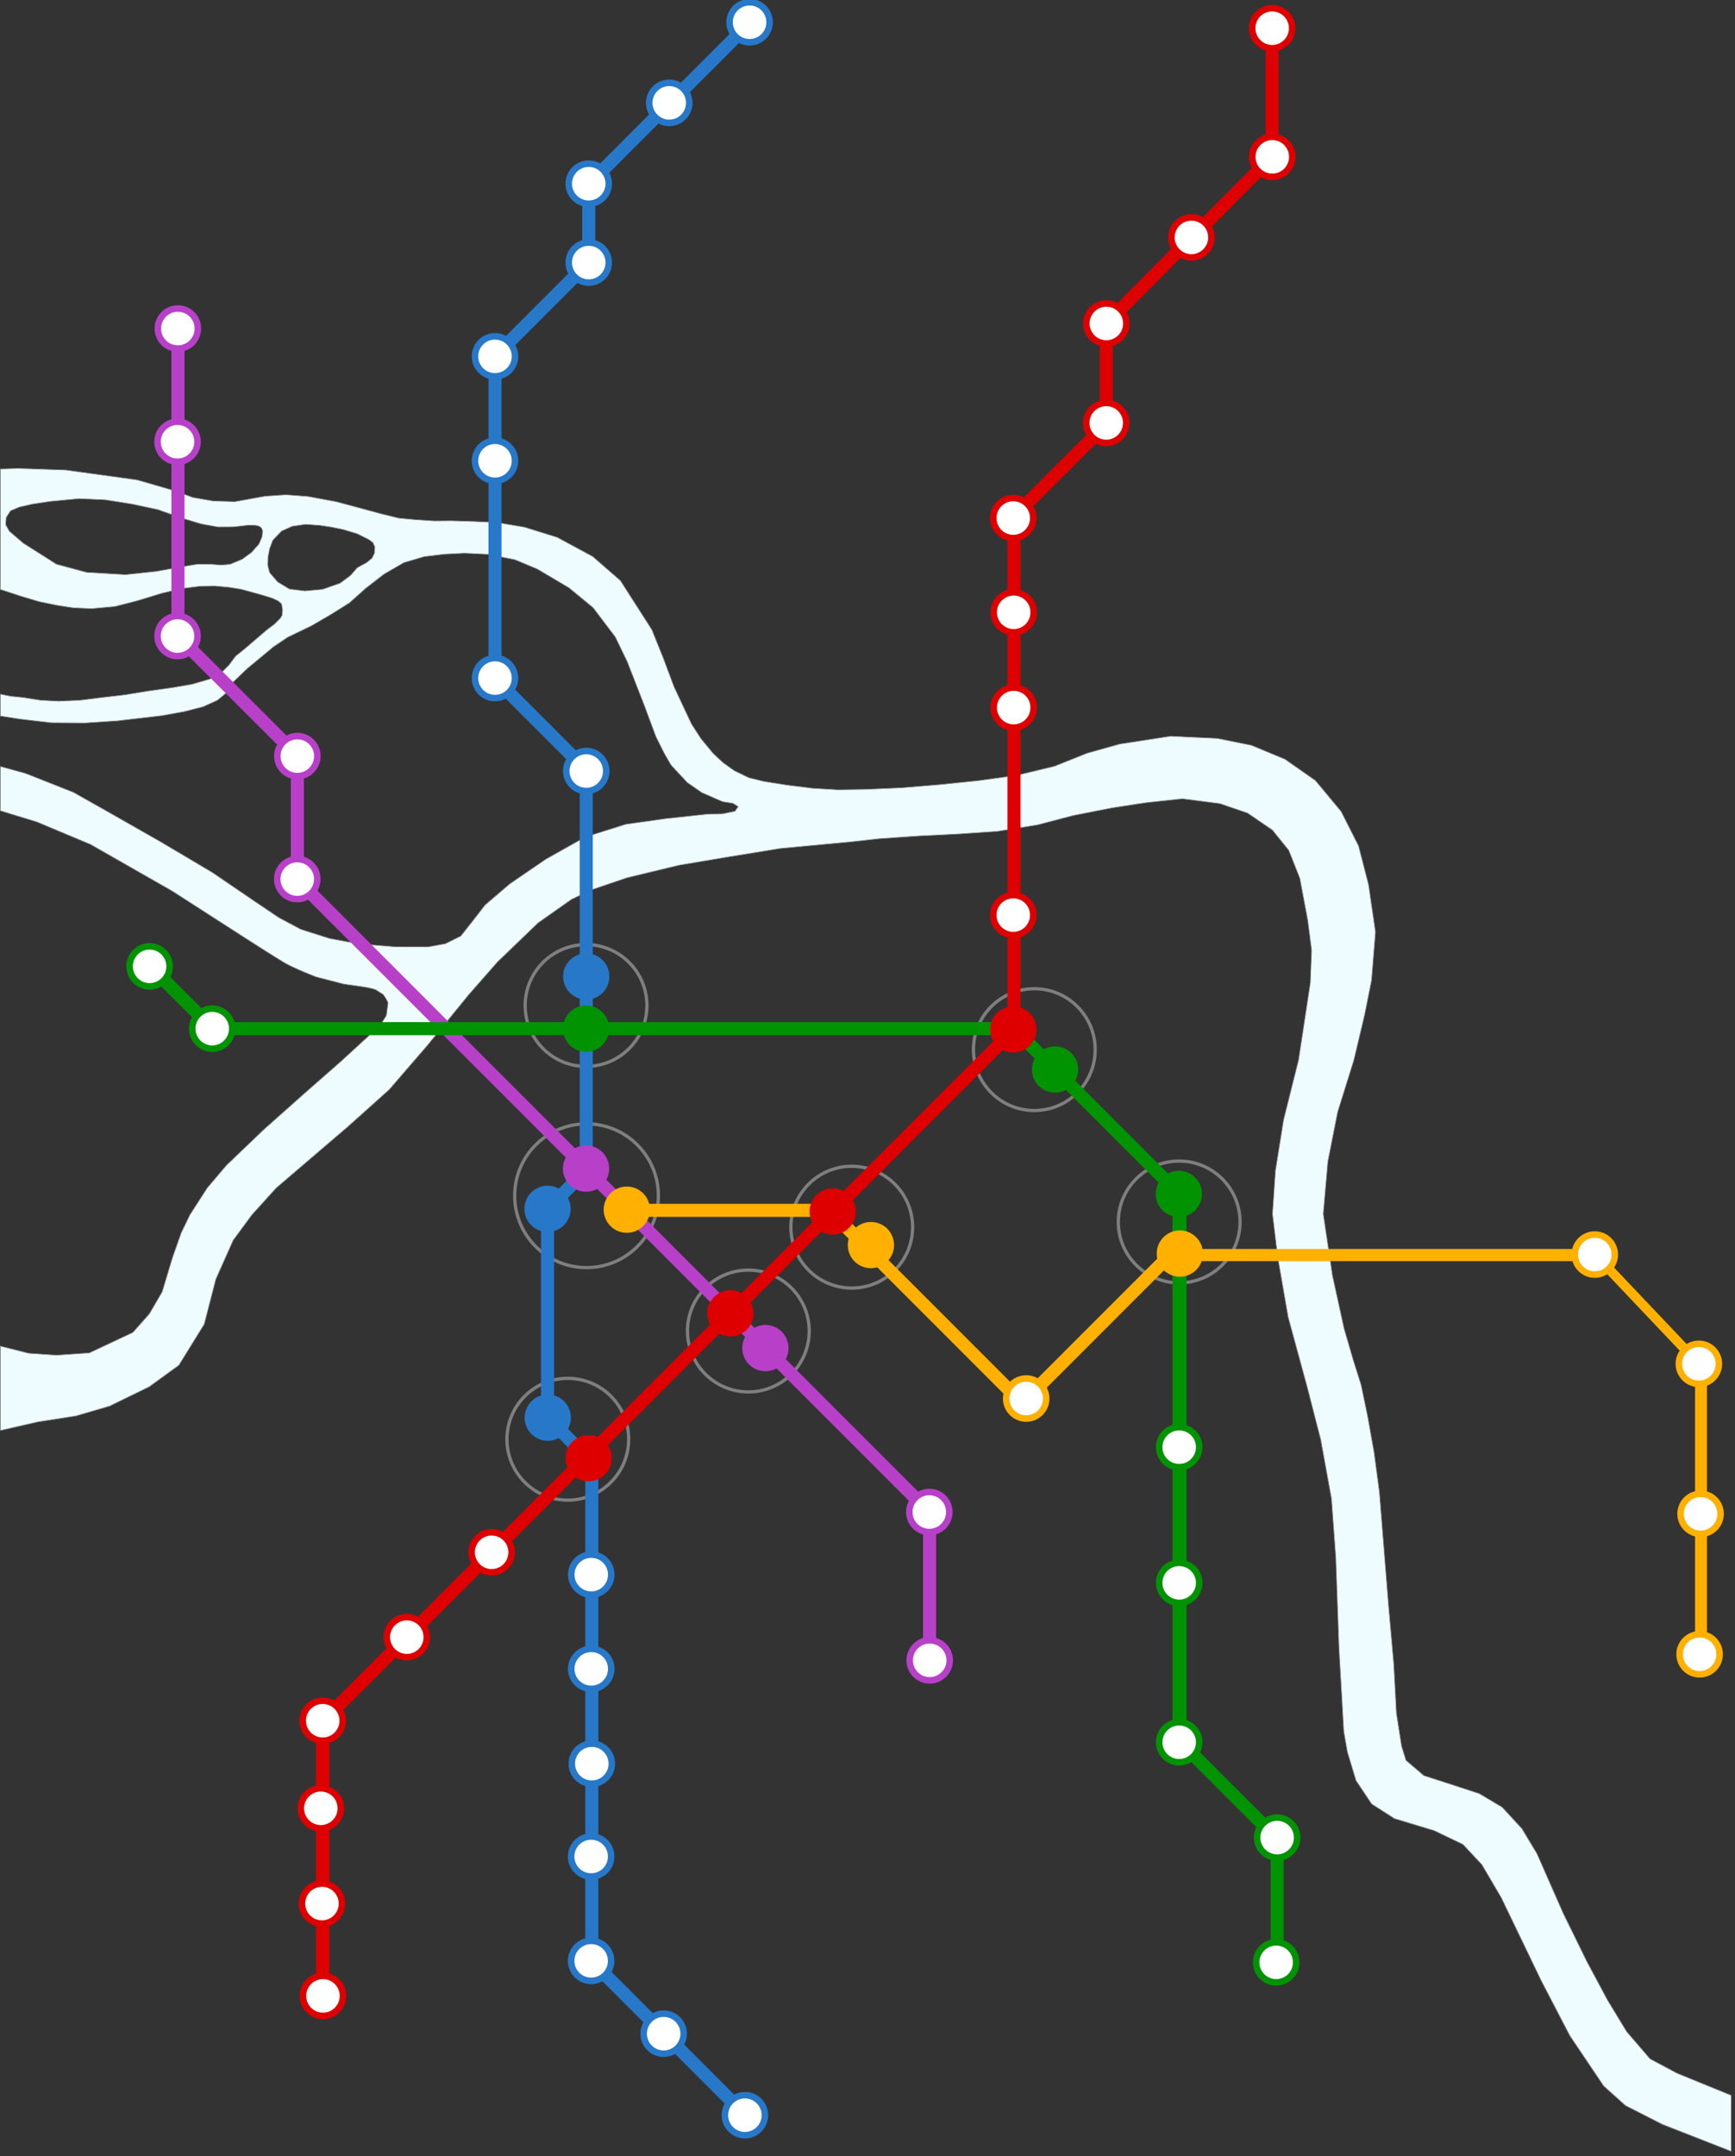 <?xml version="1.0" encoding="UTF-8" standalone="no"?>
<!-- Created with Inkscape (http://www.inkscape.org/) -->

<svg
   xmlns:dc="http://purl.org/dc/elements/1.1/"
   xmlns:cc="http://creativecommons.org/ns#"
   xmlns:rdf="http://www.w3.org/1999/02/22-rdf-syntax-ns#"
   xmlns:svg="http://www.w3.org/2000/svg"
   xmlns="http://www.w3.org/2000/svg"
   xmlns:sodipodi="http://sodipodi.sourceforge.net/DTD/sodipodi-0.dtd"
   xmlns:inkscape="http://www.inkscape.org/namespaces/inkscape"
   version="1.1"
   width="500"
   height="621"
   id="svg4324"
   inkscape:version="0.48.1 "
   sodipodi:docname="piter66.svg">
  <rect width="100%" height="100%" fill="#333333" stroke="none"/>
  <sodipodi:namedview
     pagecolor="#ffffff"
     bordercolor="#666666"
     borderopacity="1"
     objecttolerance="10"
     gridtolerance="10"
     guidetolerance="10"
     inkscape:pageopacity="0"
     inkscape:pageshadow="2"
     inkscape:window-width="1280"
     inkscape:window-height="738"
     id="namedview126"
     showgrid="false"
     inkscape:zoom="3.5814165"
     inkscape:cx="104.77847"
     inkscape:cy="73.962251"
     inkscape:window-x="-8"
     inkscape:window-y="-8"
     inkscape:window-maximized="1"
     inkscape:current-layer="g29" />
  <defs
     id="defs4326" />
  <g
     id="layer1"
     transform="matrix(0.188,0,0,0.188,-0.063,-0.253)">
    <circle
       cx="897.831"
       cy="1995.713"
       r="93.309"
       transform="translate(0.836,-453.832)"
       id="circle11"
       style="fill:none;stroke:#7f7f7f;stroke-width:5"
       sodipodi:cx="897.83099"
       sodipodi:cy="1995.713"
       sodipodi:rx="93.308998"
       sodipodi:ry="93.308998"
       d="m 991.14,1995.713 c 0,51.533 -41.776,93.309 -93.309,93.309 -51.533,0 -93.309,-41.776 -93.309,-93.309 0,-51.533 41.776,-93.309 93.309,-93.309 51.533,0 93.309,41.776 93.309,93.309 z" />
    <circle
       cx="1585.009"
       cy="2063.307"
       r="93.309"
       transform="translate(0.836,-453.832)"
       id="circle13"
       style="fill:none;stroke:#7f7f7f;stroke-width:5"
       sodipodi:cx="1585.009"
       sodipodi:cy="2063.3069"
       sodipodi:rx="93.308998"
       sodipodi:ry="93.308998"
       d="m 1678.318,2063.307 c 0,51.533 -41.776,93.309 -93.309,93.309 -51.533,0 -93.309,-41.776 -93.309,-93.309 0,-51.533 41.776,-93.309 93.309,-93.309 51.533,0 93.309,41.776 93.309,93.309 z" />
    <circle
       cx="898.588"
       cy="2287.127"
       r="110.141"
       transform="translate(0.836,-453.832)"
       id="circle15"
       style="fill:none;stroke:#7f7f7f;stroke-width:5"
       sodipodi:cx="898.58801"
       sodipodi:cy="2287.127"
       sodipodi:rx="110.141"
       sodipodi:ry="110.141"
       d="m 1008.729,2287.127 c 0,60.829 -49.312,110.141 -110.141,110.141 -60.829,0 -110.141,-49.312 -110.141,-110.141 0,-60.829 49.312,-110.141 110.141,-110.141 60.829,0 110.141,49.312 110.141,110.141 z" />
    <circle
       cx="869.883"
       cy="2660.234"
       r="93.309"
       transform="translate(0.836,-453.832)"
       id="circle17"
       style="fill:none;stroke:#7f7f7f;stroke-width:5"
       sodipodi:cx="869.883"
       sodipodi:cy="2660.2339"
       sodipodi:rx="93.308998"
       sodipodi:ry="93.308998"
       d="m 963.192,2660.234 c 0,51.533 -41.776,93.309 -93.309,93.309 -51.533,0 -93.309,-41.776 -93.309,-93.309 0,-51.533 41.776,-93.309 93.309,-93.309 51.533,0 93.309,41.776 93.309,93.309 z" />
    <circle
       cx="1305.133"
       cy="2335.333"
       r="93.309"
       transform="translate(0.836,-453.832)"
       id="circle19"
       style="fill:none;stroke:#7f7f7f;stroke-width:5"
       sodipodi:cx="1305.1331"
       sodipodi:cy="2335.333"
       sodipodi:rx="93.308998"
       sodipodi:ry="93.308998"
       d="m 1398.442,2335.333 c 0,51.533 -41.776,93.309 -93.309,93.309 -51.533,0 -93.309,-41.776 -93.309,-93.309 0,-51.533 41.776,-93.309 93.309,-93.309 51.533,0 93.309,41.776 93.309,93.309 z" />
    <circle
       cx="1146.634"
       cy="2494.435"
       r="93.309"
       transform="translate(0.836,-453.832)"
       id="circle21"
       style="fill:none;stroke:#7f7f7f;stroke-width:5"
       sodipodi:cx="1146.634"
       sodipodi:cy="2494.4351"
       sodipodi:rx="93.308998"
       sodipodi:ry="93.308998"
       d="m 1239.943,2494.435 c 0,51.533 -41.776,93.309 -93.309,93.309 -51.533,0 -93.309,-41.776 -93.309,-93.309 0,-51.533 41.776,-93.309 93.309,-93.309 51.533,0 93.309,41.776 93.309,93.309 z" />
    <circle
       cx="1807.06"
       cy="2327.325"
       r="93.31"
       transform="translate(0.836,-453.832)"
       id="circle23"
       style="fill:none;stroke:#7f7f7f;stroke-width:5"
       sodipodi:cx="1807.0601"
       sodipodi:cy="2327.325"
       sodipodi:rx="93.309998"
       sodipodi:ry="93.309998"
       d="m 1900.37,2327.325 c 0,51.534 -41.776,93.31 -93.31,93.31 -51.534,0 -93.31,-41.776 -93.31,-93.31 0,-51.534 41.776,-93.31 93.31,-93.31 51.534,0 93.31,41.776 93.31,93.31 z" />
    <path
       d="m 0.836,904.431 30.565,10.099 28.935,8.638 28.367,5.806 24.133,3.694 28.123,1.227 35.377,-3.227 33.665,-8.622 39.127,-11.907 29.708,-6.971 28.385,-3.599 22.115,-0.401 22.105,2.077 18.395,2.923 18.553,5.095 17.447,4.905 12.5,4 8.5,4 5,4.5 1.5,8.5 -0.5,8.5 -2.784,4.82 -9.216,9.18 -10.916,8.098 -17.407,14.94 -17.639,15.087 -13.538,10.875 -10,13.5 -10,10 -19.5,11.5 -27.5,8 -28.674,4.938 -39.258,5.521 -33.568,5.541 -33.907,3.948 -36.593,4.552 -31.881,1.377 -27.619,-1.377 -26.974,-4.244 -19.067,-1.964 -15.959,-3.117 0,33.574 30.448,4.728 47.723,5.6 51.429,0.372 49.996,-3.354 67.519,-7.836 34.97,-6.309 28.915,-7.45 22,-10 12,-10 8,-14 25,-24 41,-34 21.522,-14.448 36.478,-17.552 30.849,-17.974 27.151,-17.026 25.452,-22.652 27.548,-21.348 30.735,-17.796 31.265,-9.204 30.299,-3.658 31.021,-1.572 36.18,1.729 41.34,8.254 34.304,14.358 48.429,28.648 36.938,30.36 34.102,44.978 18.21,37.625 25.896,66.333 18.251,48.888 13.03,26.057 10.143,17.474 24.966,26.793 22.005,15.233 31.841,13.929 16.045,2.571 8,5 -5,7 -19,4 -21.726,0.294 -65.689,7.067 -60.687,8.549 -62.321,19.624 -60.501,34.031 -55.244,37.762 -37.888,32.405 -20.181,26.1 -17.083,21.512 -23.561,11.62 -26.499,4.882 -49.578,-0.09 -57.21,-4.643 -43.832,-8.113 -44.255,-14.039 -33.745,-17.961 -35.116,-23.649 -67.253,-45.75 -78.506,-46.525 -78.158,-44.516 -55.967,-31.56 -73.219,-28.952 -38.781,-10.657 0,67.992 55.875,17.053 82.599,34.633 124.723,71.175 111.155,71.458 c 0,0 49.499,31.883 61.672,38.838 16.177,9.245 48.163,21.439 48.163,21.439 l 42.311,10.919 33.129,4.774 c 0,0 10.951,1.898 15.552,3.812 l 11.459,7.288 c 0,0 6.5,8.225 7.562,13.384 l -2.526,18.895 -9.525,15.064 -60.347,55.376 -56.707,49.708 -61.886,55.064 -56.604,54.153 -29.387,34.579 -26.7,41.381 -13.426,27.892 -13.191,37.35 -15.87,52.72 -19.65,33.74 -25.189,28.408 -66.883,31.451 -50.311,3.359 -42.253,-2.805 -43.745,-11.001 0.056,129.355 57.556,-13.172 58.146,-9.074 51.679,-15.072 61.102,-29.824 45.209,-32.879 38.892,-62.848 17.739,-68.83 26.652,-59.812 28.659,-38.892 37.131,-41.035 110.487,-94.5 62.889,-56.333 58.787,-68.074 63.281,-77.569 44.017,-50.092 62.146,-59.724 51.104,-35.961 30.587,-14.601 54.366,-18.49 80,-19.256 73.696,-12.408 81.675,-13.283 69.792,-6.515 38.084,-3.604 43.145,-4.785 61.123,-4.212 60,-3 60,-4 62,-10 54.834,-14.375 59.166,-11.625 52,-8 56,-6 57.373,7.39 42.627,14.61 38,26 25,31 17,43 12,64 6,46 -2,50 -18,118 -23,92 -12.459,77.614 -4.541,66.386 8,66 16,92 29.334,107.667 20.666,80.333 16.466,90.492 6.626,90.549 4.848,137.615 7.365,128.188 5.488,31.35 13.207,43.806 24,36 34.945,22.42 61.234,18.564 43.821,21.016 29.021,31.037 29.646,50.508 35.281,73.104 25.315,52.723 44.688,85.881 51.774,76.881 33.434,29.994 56.719,28.902 105.352,41.197 0,-85.834 -82.759,-33.791 -41.547,-22.102 -35.803,-41.594 -29.505,-48.578 -31.563,-58.932 -36.137,-73.646 -40.4,-91.691 -23.043,-38.248 -30.136,-32.736 -35.13,-20.967 -55.262,-18.045 -29.836,-9.609 -27.314,-23.344 -6.738,-21.504 -7.909,-50.492 -4.117,-75.727 -8.23,-92.137 -13.801,-171.25 -8,-60 -10,-56 -10,-48 -12,-38 -14,-48 -18,-82 -14,-94 7,-80 15,-76 24.874,-79.559 16.322,-68.614 10.804,-53.827 6,-74 -10.627,-72.61 -15.373,-59.39 -26.627,-52.61 -39.373,-47.39 -46.627,-32.61 -51.373,-21.39 -52.627,-10.61 -71.373,-3.39 -78,12 -50,14 -50,20 -58,14 -58,8 -58,6 -60.495,5.048 -56.093,2.412 -41.336,0.654 -39.152,-2.363 -38.179,-4.738 -36.172,-5.692 -23.3,-5.743 -22.179,-10.729 -17.151,-12.24 -15.15,-14.138 -19.031,-23.068 -14.286,-22.151 -26.667,-56.778 -16.804,-44.85 -17.174,-42.589 -48.246,-75.316 -42.445,-36.957 -54.463,-29.419 -50.313,-15.644 -41.131,-6.951 -36.233,-1.748 -35.104,-1.079 -25.556,0.252 -28.809,-1.843 -25.637,-2.39 -26.894,-6.607 -31.812,-8.644 -37.521,-10.022 -43.547,-8.049 -33.484,-2.461 -31.578,2.074 -46.417,8.435 -33.579,-1.024 -30.807,-5.358 -27.448,-10.087 -57.952,-16.841 -109.852,-15.144 -72.781,-2.503 -27.222,0.916 0,184.638 z m 401.29,-81.279 -4.79,11.516 -11.5,13 -14.5,10.5 -18.5,7.667 -13.665,1.106 -16.835,-1.273 -19.5,0 -21.981,3.646 -41.019,7.354 -47,5 -59.663,-3.495 -46.337,-12.505 -28.156,-17.904 -22.632,-14.281 -21.5,-18.5 -5.5,-10 1,-11 6.5,-10 13.704,-5.754 20.084,-4.561 26.369,-3.988 44.812,-4.272 39.819,1.76 41.275,6.512 39.725,8.488 37.006,13.077 29.494,8.923 25.615,4.62 23.885,-0.12 21.5,-2.5 10,0 5.363,0.654 3.671,1.546 2.705,2.705 1.261,4.095 -0.71,7.984 z m 168.332,33.376 -8.122,6.64 -14.5,8 -10,11.5 -16,12 -27,9.5 -27,2.5 -23.665,-2.869 -18.221,-10.974 -12.27,-14.289 -2.844,-11.368 0.426,-12.526 2.574,-12.974 4.743,-12.548 13.257,-13.952 16.321,-7.417 20.494,-3.017 22.093,1.649 18.024,2.688 17.567,3.598 21.5,6.5 18,9 6,4.5 3,6.5 -0.5,9.5 -3.877,7.859 z"
       id="path25"
       style="fill:#eefbff;stroke:#7f7f7f"
       inkscape:connector-curvature="0" />
    <g
       transform="translate(0.836,-453.832)"
       id="g29">
      <line
         style="fill:none;stroke:#de0000;stroke-width:20"
         x1="1949.58"
         y1="494.369"
         x2="1949.58"
         y2="693.905"
         id="line31" />
      <line
         style="fill:none;stroke:#de0000;stroke-width:20"
         x1="1950.751"
         y1="693.905"
         x2="1695.263"
         y2="950.757"
         id="line33" />
      <line
         style="fill:none;stroke:#de0000;stroke-width:20"
         x1="1695.263"
         y1="950.757"
         x2="1695.263"
         y2="1104.932"
         id="line35" />
      <line
         style="fill:none;stroke:#de0000;stroke-width:20"
         x1="1695.263"
         y1="1104.932"
         x2="1553.789"
         y2="1246.406"
         id="line37" />
      <line
         style="fill:none;stroke:#de0000;stroke-width:20"
         x1="1553.789"
         y1="1246.406"
         x2="1553.789"
         y2="2032.896"
         id="line39" />
      <line
         style="fill:none;stroke:#de0000;stroke-width:20"
         x1="1553.789"
         y1="2032.896"
         x2="494.194"
         y2="3092.492"
         id="line41" />
      <line
         style="fill:none;stroke:#de0000;stroke-width:20.398"
         x1="494.194"
         y1="3092.492"
         x2="494.194"
         y2="3500.891"
         id="line43" />
    </g>
    <g
       transform="translate(0.836,-453.832)"
       id="g47">
      <line
         style="fill:none;stroke:#2778c9;stroke-width:20"
         x1="1146.987"
         y1="492.264"
         x2="901.983"
         y2="737.269"
         id="line49" />
      <line
         style="fill:none;stroke:#2778c9;stroke-width:20"
         x1="901.983"
         y1="737.269"
         x2="901.983"
         y2="857.152"
         id="line51" />
      <line
         style="fill:none;stroke:#2778c9;stroke-width:20"
         x1="901.983"
         y1="857.152"
         x2="758.278"
         y2="1000.858"
         id="line53" />
      <line
         style="fill:none;stroke:#2778c9;stroke-width:20"
         x1="758.278"
         y1="1000.858"
         x2="758.278"
         y2="1482.063"
         id="line55" />
      <line
         style="fill:none;stroke:#2778c9;stroke-width:20"
         x1="745.373"
         y1="1482.063"
         x2="898.152"
         y2="1634.843"
         id="line57" />
      <line
         style="fill:none;stroke:#2778c9;stroke-width:20"
         x1="898.152"
         y1="1634.843"
         x2="898.152"
         y2="2248.271"
         id="line59" />
      <line
         style="fill:none;stroke:#2778c9;stroke-width:20"
         x1="898.152"
         y1="2248.271"
         x2="838.821"
         y2="2307.602"
         id="line61" />
      <line
         style="fill:none;stroke:#2778c9;stroke-width:20"
         x1="838.821"
         y1="2307.602"
         x2="838.821"
         y2="2627.148"
         id="line63" />
      <line
         style="fill:none;stroke:#2778c9;stroke-width:20"
         x1="838.821"
         y1="2627.148"
         x2="896.945"
         y2="2685.272"
         id="line65" />
      <line
         style="fill:none;stroke:#2778c9;stroke-width:20"
         x1="906.681"
         y1="2699.244"
         x2="906.681"
         y2="3460.213"
         id="line67" />
      <line
         style="fill:none;stroke:#2778c9;stroke-width:20"
         x1="906.681"
         y1="3460.213"
         x2="1141.87"
         y2="3695.402"
         id="line69" />
    </g>
    <g
       transform="translate(0.836,-453.832)"
       id="g71">
      <line
         style="fill:none;stroke:#b840c9;stroke-width:20"
         x1="272.268"
         y1="966.16"
         x2="272.268"
         y2="1429.917"
         id="line73" />
      <line
         style="fill:none;stroke:#b840c9;stroke-width:20"
         x1="272.268"
         y1="1429.917"
         x2="455.308"
         y2="1612.895"
         id="line75" />
      <line
         style="fill:none;stroke:#b840c9;stroke-width:20"
         x1="455.308"
         y1="1612.895"
         x2="455.308"
         y2="1803.034"
         id="line77" />
      <line
         style="fill:none;stroke:#b840c9;stroke-width:20"
         x1="455.308"
         y1="1803.034"
         x2="1424.449"
         y2="2772.176"
         id="line79" />
      <line
         style="fill:none;stroke:#b840c9;stroke-width:20"
         x1="1424.449"
         y1="2772.176"
         x2="1424.449"
         y2="3009.836"
         id="line81" />
    </g>
    <g
       transform="translate(0.836,-453.832)"
       id="g83">
      <line
         style="fill:none;stroke:#029302;stroke-width:20"
         x1="228.68"
         y1="1934.293"
         x2="325.556"
         y2="2031.169"
         id="line85" />
      <line
         style="fill:none;stroke:#029302;stroke-width:20"
         x1="325.556"
         y1="2031.169"
         x2="1553.789"
         y2="2031.169"
         id="line87" />
      <line
         style="fill:none;stroke:#029302;stroke-width:20"
         x1="1553.789"
         y1="2031.169"
         x2="1807.588"
         y2="2284.968"
         id="line89" />
      <line
         style="fill:none;stroke:#029302;stroke-width:21.463"
         x1="1807.588"
         y1="2284.968"
         x2="1807.588"
         y2="3106.341"
         id="line91" />
      <line
         style="fill:none;stroke:#029302;stroke-width:20"
         x1="1794.248"
         y1="3109.362"
         x2="1955.746"
         y2="3270.86"
         id="line93" />
      <line
         style="fill:none;stroke:#029302;stroke-width:20"
         x1="1957.228"
         y1="3270.86"
         x2="1957.228"
         y2="3458.997"
         id="line95" />
    </g>
    <g
       transform="translate(-9.064,-453.832)"
       id="g97">
      <line
         style="fill:none;stroke:#ffb000;stroke-width:20"
         x1="961.202"
         y1="2309.529"
         x2="1276.967"
         y2="2309.529"
         id="line99" />
      <line
         style="fill:none;stroke:#ffb000;stroke-width:20"
         x1="1276.967"
         y1="2305.529"
         x2="1572.74"
         y2="2601.303"
         id="line101" />
      <line
         style="fill:none;stroke:#ffb000;stroke-width:20"
         x1="1572.74"
         y1="2608.303"
         x2="1803.743"
         y2="2377.3"
         id="line103" />
      <line
         style="fill:none;stroke:#ffb000;stroke-width:18.681"
         x1="1803.743"
         y1="2378.041"
         x2="2450.79"
         y2="2378.041"
         id="line105" />
      <line
         style="fill:none;stroke:#ffb000;stroke-width:18.237"
         x1="2616.878"
         y1="2539.329"
         x2="2616.878"
         y2="2989.129"
         id="line109" />
      <line
         style="fill:none;stroke:#ffb000;stroke-width:14.681"
         x1="2619.179"
         y1="2550.709"
         x2="2454.003"
         y2="2376.64"
         id="line103-1" />
    </g>
    <circle
       cx="2128.214"
       cy="2377.3"
       r="30.681"
       transform="translate(316.753,-453.832)"
       id="circle133"
       style="fill:#ffffff;stroke:#ffb000;stroke-width:10"
       sodipodi:cx="2128.2141"
       sodipodi:cy="2377.3"
       sodipodi:rx="30.681"
       sodipodi:ry="30.681"
       d="m 2158.895,2377.3 c 0,16.945 -13.736,30.681 -30.681,30.681 -16.945,0 -30.681,-13.736 -30.681,-30.681 0,-16.945 13.736,-30.681 30.681,-30.681 16.945,0 30.681,13.736 30.681,30.681 z" />
    <circle
       cx="1808.06"
       cy="2375.762"
       r="35.456"
       transform="translate(0.836,-453.832)"
       id="circle135"
       style="fill:#ffb000"
       sodipodi:cx="1808.0601"
       sodipodi:cy="2375.762"
       sodipodi:rx="35.456001"
       sodipodi:ry="35.456001"
       d="m 1843.516,2375.762 c 0,19.582 -15.874,35.456 -35.456,35.456 -19.582,0 -35.456,-15.874 -35.456,-35.456 0,-19.582 15.874,-35.456 35.456,-35.456 19.582,0 35.456,15.874 35.456,35.456 z" />
    <circle
       cx="2265.183"
       cy="2509.119"
       r="30.681"
       transform="translate(339.327,-418.259)"
       id="circle137"
       style="fill:#ffffff;stroke:#ffb000;stroke-width:10"
       sodipodi:cx="2265.1831"
       sodipodi:cy="2509.1189"
       sodipodi:rx="30.681"
       sodipodi:ry="30.681"
       d="m 2295.864,2509.119 c 0,16.945 -13.736,30.681 -30.681,30.681 -16.945,0 -30.681,-13.736 -30.681,-30.681 0,-16.945 13.736,-30.681 30.681,-30.681 16.945,0 30.681,13.736 30.681,30.681 z" />
    <circle
       cx="2264.85"
       cy="2744.877"
       r="30.681"
       transform="translate(342.291,-424.188)"
       id="circle139"
       style="fill:#ffffff;stroke:#ffb000;stroke-width:10"
       sodipodi:cx="2264.8501"
       sodipodi:cy="2744.877"
       sodipodi:rx="30.681"
       sodipodi:ry="30.681"
       d="m 2295.531,2744.877 c 0,16.945 -13.736,30.681 -30.681,30.681 -16.945,0 -30.681,-13.736 -30.681,-30.681 0,-16.945 13.736,-30.681 30.681,-30.681 16.945,0 30.681,13.736 30.681,30.681 z" />
    <circle
       cx="2264.85"
       cy="2967.48"
       r="30.681"
       transform="translate(340.809,-431.599)"
       id="circle141"
       style="fill:#ffffff;stroke:#ffb000;stroke-width:10"
       sodipodi:cx="2264.8501"
       sodipodi:cy="2967.48"
       sodipodi:rx="30.681"
       sodipodi:ry="30.681"
       d="m 2295.531,2967.48 c 0,16.945 -13.736,30.681 -30.681,30.681 -16.945,0 -30.681,-13.736 -30.681,-30.681 0,-16.945 13.736,-30.681 30.681,-30.681 16.945,0 30.681,13.736 30.681,30.681 z" />
    <circle
       cx="960.35"
       cy="2308.529"
       r="35.456"
       transform="translate(0.836,-453.832)"
       id="circle143"
       style="fill:#ffb000"
       sodipodi:cx="960.34998"
       sodipodi:cy="2308.5291"
       sodipodi:rx="35.456001"
       sodipodi:ry="35.456001"
       d="m 995.806,2308.529 c 0,19.582 -15.874,35.456 -35.456,35.456 -19.582,0 -35.456,-15.874 -35.456,-35.456 0,-19.582 15.874,-35.456 35.456,-35.456 19.582,0 35.456,15.874 35.456,35.456 z" />
    <circle
       cx="1334.541"
       cy="2362.781"
       r="35.456"
       transform="translate(0.836,-453.832)"
       id="circle145"
       style="fill:#ffb000"
       sodipodi:cx="1334.541"
       sodipodi:cy="2362.781"
       sodipodi:rx="35.456001"
       sodipodi:ry="35.456001"
       d="m 1369.997,2362.781 c 0,19.582 -15.874,35.456 -35.456,35.456 -19.582,0 -35.456,-15.874 -35.456,-35.456 0,-19.582 15.874,-35.456 35.456,-35.456 19.582,0 35.456,15.874 35.456,35.456 z" />
    <circle
       cx="1572.537"
       cy="2597.861"
       r="30.681"
       transform="translate(0.836,-453.832)"
       id="circle147"
       style="fill:#ffffff;stroke:#ffb000;stroke-width:10"
       sodipodi:cx="1572.537"
       sodipodi:cy="2597.8611"
       sodipodi:rx="30.681"
       sodipodi:ry="30.681"
       d="m 1603.218,2597.861 c 0,16.945 -13.736,30.681 -30.681,30.681 -16.945,0 -30.681,-13.736 -30.681,-30.681 0,-16.945 13.736,-30.681 30.681,-30.681 16.945,0 30.681,13.736 30.681,30.681 z" />
    <circle
       cx="1552.74"
       cy="1857.198"
       r="30.681"
       transform="translate(0.836,-453.832)"
       id="circle149"
       style="fill:#ffffff;stroke:#de0000;stroke-width:10"
       sodipodi:cx="1552.74"
       sodipodi:cy="1857.198"
       sodipodi:rx="30.681"
       sodipodi:ry="30.681"
       d="m 1583.421,1857.198 c 0,16.945 -13.736,30.681 -30.681,30.681 -16.945,0 -30.681,-13.736 -30.681,-30.681 0,-16.945 13.736,-30.681 30.681,-30.681 16.945,0 30.681,13.736 30.681,30.681 z" />
    <circle
       cx="1552.74"
       cy="2032.39"
       r="35.456"
       transform="translate(0.836,-453.832)"
       id="circle151"
       style="fill:#de0000"
       sodipodi:cx="1552.74"
       sodipodi:cy="2032.39"
       sodipodi:rx="35.456001"
       sodipodi:ry="35.456001"
       d="m 1588.196,2032.39 c 0,19.582 -15.874,35.456 -35.456,35.456 -19.582,0 -35.456,-15.874 -35.456,-35.456 0,-19.582 15.874,-35.456 35.456,-35.456 19.582,0 35.456,15.874 35.456,35.456 z" />
    <circle
       cx="1275.967"
       cy="2311.256"
       r="35.456"
       transform="translate(0.836,-453.832)"
       id="circle153"
       style="fill:#de0000"
       sodipodi:cx="1275.967"
       sodipodi:cy="2311.2561"
       sodipodi:rx="35.456001"
       sodipodi:ry="35.456001"
       d="m 1311.423,2311.256 c 0,19.582 -15.874,35.456 -35.456,35.456 -19.582,0 -35.456,-15.874 -35.456,-35.456 0,-19.582 15.874,-35.456 35.456,-35.456 19.582,0 35.456,15.874 35.456,35.456 z" />
    <circle
       cx="1119.092"
       cy="2467.375"
       r="35.456"
       transform="translate(0.836,-453.832)"
       id="circle155"
       style="fill:#de0000"
       sodipodi:cx="1119.092"
       sodipodi:cy="2467.375"
       sodipodi:rx="35.456001"
       sodipodi:ry="35.456001"
       d="m 1154.548,2467.375 c 0,19.582 -15.874,35.456 -35.456,35.456 -19.582,0 -35.456,-15.874 -35.456,-35.456 0,-19.582 15.874,-35.456 35.456,-35.456 19.582,0 35.456,15.874 35.456,35.456 z" />
    <circle
       cx="901.83"
       cy="2689.259"
       r="35.456"
       transform="translate(0.836,-453.832)"
       id="circle157"
       style="fill:#de0000"
       sodipodi:cx="901.83002"
       sodipodi:cy="2689.259"
       sodipodi:rx="35.456001"
       sodipodi:ry="35.456001"
       d="m 937.286,2689.259 c 0,19.582 -15.874,35.456 -35.456,35.456 -19.582,0 -35.456,-15.874 -35.456,-35.456 0,-19.582 15.874,-35.456 35.456,-35.456 19.582,0 35.456,15.874 35.456,35.456 z" />
    <circle
       cx="1553.387"
       cy="1539.285"
       r="30.681"
       transform="translate(0.836,-453.832)"
       id="circle159"
       style="fill:#ffffff;stroke:#de0000;stroke-width:10"
       sodipodi:cx="1553.387"
       sodipodi:cy="1539.285"
       sodipodi:rx="30.681"
       sodipodi:ry="30.681"
       d="m 1584.068,1539.285 c 0,16.945 -13.736,30.681 -30.681,30.681 -16.945,0 -30.681,-13.736 -30.681,-30.681 0,-16.945 13.736,-30.681 30.681,-30.681 16.945,0 30.681,13.736 30.681,30.681 z" />
    <circle
       cx="1553.387"
       cy="1393.306"
       r="30.681"
       transform="translate(0.836,-453.832)"
       id="circle161"
       style="fill:#ffffff;stroke:#de0000;stroke-width:10"
       sodipodi:cx="1553.387"
       sodipodi:cy="1393.306"
       sodipodi:rx="30.681"
       sodipodi:ry="30.681"
       d="m 1584.068,1393.306 c 0,16.945 -13.736,30.681 -30.681,30.681 -16.945,0 -30.681,-13.736 -30.681,-30.681 0,-16.945 13.736,-30.681 30.681,-30.681 16.945,0 30.681,13.736 30.681,30.681 z" />
    <circle
       cx="1552.74"
       cy="1248.895"
       r="30.681"
       transform="translate(0.836,-453.832)"
       id="circle163"
       style="fill:#ffffff;stroke:#de0000;stroke-width:10"
       sodipodi:cx="1552.74"
       sodipodi:cy="1248.895"
       sodipodi:rx="30.681"
       sodipodi:ry="30.681"
       d="m 1583.421,1248.895 c 0,16.945 -13.736,30.681 -30.681,30.681 -16.945,0 -30.681,-13.736 -30.681,-30.681 0,-16.945 13.736,-30.681 30.681,-30.681 16.945,0 30.681,13.736 30.681,30.681 z" />
    <circle
       cx="1949.58"
       cy="498.374"
       r="30.681"
       transform="translate(0.836,-453.832)"
       id="circle165"
       style="fill:#ffffff;stroke:#de0000;stroke-width:10"
       sodipodi:cx="1949.58"
       sodipodi:cy="498.37399"
       sodipodi:rx="30.681"
       sodipodi:ry="30.681"
       d="m 1980.261,498.374 c 0,16.945 -13.736,30.681 -30.681,30.681 -16.945,0 -30.681,-13.736 -30.681,-30.681 0,-16.945 13.736,-30.681 30.681,-30.681 16.945,0 30.681,13.736 30.681,30.681 z" />
    <circle
       cx="1695.263"
       cy="1103.115"
       r="30.681"
       transform="translate(0.836,-453.832)"
       id="circle167"
       style="fill:#ffffff;stroke:#de0000;stroke-width:10"
       sodipodi:cx="1695.2629"
       sodipodi:cy="1103.115"
       sodipodi:rx="30.681"
       sodipodi:ry="30.681"
       d="m 1725.944,1103.115 c 0,16.945 -13.736,30.681 -30.681,30.681 -16.945,0 -30.681,-13.736 -30.681,-30.681 0,-16.945 13.736,-30.681 30.681,-30.681 16.945,0 30.681,13.736 30.681,30.681 z" />
    <circle
       cx="1695.431"
       cy="950.796"
       r="30.681"
       transform="translate(0.836,-453.832)"
       id="circle169"
       style="fill:#ffffff;stroke:#de0000;stroke-width:10"
       sodipodi:cx="1695.431"
       sodipodi:cy="950.79602"
       sodipodi:rx="30.681"
       sodipodi:ry="30.681"
       d="m 1726.112,950.796 c 0,16.945 -13.736,30.681 -30.681,30.681 -16.945,0 -30.681,-13.736 -30.681,-30.681 0,-16.945 13.736,-30.681 30.681,-30.681 16.945,0 30.681,13.736 30.681,30.681 z" />
    <circle
       cx="1825.825"
       cy="818.926"
       r="30.681"
       transform="translate(0.836,-453.832)"
       id="circle171"
       style="fill:#ffffff;stroke:#de0000;stroke-width:10"
       sodipodi:cx="1825.825"
       sodipodi:cy="818.92603"
       sodipodi:rx="30.681"
       sodipodi:ry="30.681"
       d="m 1856.506,818.926 c 0,16.945 -13.736,30.681 -30.681,30.681 -16.945,0 -30.681,-13.736 -30.681,-30.681 0,-16.945 13.736,-30.681 30.681,-30.681 16.945,0 30.681,13.736 30.681,30.681 z" />
    <circle
       cx="1949.771"
       cy="695.477"
       r="30.681"
       transform="translate(0.836,-453.832)"
       id="circle173"
       style="fill:#ffffff;stroke:#de0000;stroke-width:10"
       sodipodi:cx="1949.771"
       sodipodi:cy="695.47699"
       sodipodi:rx="30.681"
       sodipodi:ry="30.681"
       d="m 1980.452,695.477 c 0,16.945 -13.736,30.681 -30.681,30.681 -16.945,0 -30.681,-13.736 -30.681,-30.681 0,-16.945 13.736,-30.681 30.681,-30.681 16.945,0 30.681,13.736 30.681,30.681 z" />
    <circle
       cx="493.56"
       cy="3485.102"
       r="30.681"
       transform="translate(0.318,-567.288)"
       id="circle177"
       style="fill:#ffffff;stroke:#de0000;stroke-width:10"
       sodipodi:cx="493.56"
       sodipodi:cy="3485.1021"
       sodipodi:rx="30.681"
       sodipodi:ry="30.681"
       d="m 524.241,3485.102 c 0,16.945 -13.736,30.681 -30.681,30.681 -16.945,0 -30.681,-13.736 -30.681,-30.681 0,-16.945 13.736,-30.681 30.681,-30.681 16.945,0 30.681,13.736 30.681,30.681 z" />
    <circle
       cx="494.194"
       cy="3287.66"
       r="30.681"
       transform="translate(-2.061,-515.801)"
       id="circle179"
       style="fill:#ffffff;stroke:#de0000;stroke-width:10"
       sodipodi:cx="494.194"
       sodipodi:cy="3287.6599"
       sodipodi:rx="30.681"
       sodipodi:ry="30.681"
       d="m 524.875,3287.66 c 0,16.945 -13.736,30.681 -30.681,30.681 -16.945,0 -30.681,-13.736 -30.681,-30.681 0,-16.945 13.736,-30.681 30.681,-30.681 16.945,0 30.681,13.736 30.681,30.681 z" />
    <circle
       cx="753.129"
       cy="2833.432"
       r="30.681"
       transform="translate(0.836,-453.832)"
       id="circle181"
       style="fill:#ffffff;stroke:#de0000;stroke-width:10"
       sodipodi:cx="753.12903"
       sodipodi:cy="2833.4319"
       sodipodi:rx="30.681"
       sodipodi:ry="30.681"
       d="m 783.81,2833.432 c 0,16.945 -13.736,30.681 -30.681,30.681 -16.945,0 -30.681,-13.736 -30.681,-30.681 0,-16.945 13.736,-30.681 30.681,-30.681 16.945,0 30.681,13.736 30.681,30.681 z" />
    <circle
       cx="494.194"
       cy="3091.492"
       r="30.681"
       transform="translate(0.836,-453.832)"
       id="circle183"
       style="fill:#ffffff;stroke:#de0000;stroke-width:10"
       sodipodi:cx="494.194"
       sodipodi:cy="3091.4919"
       sodipodi:rx="30.681"
       sodipodi:ry="30.681"
       d="m 524.875,3091.492 c 0,16.945 -13.736,30.681 -30.681,30.681 -16.945,0 -30.681,-13.736 -30.681,-30.681 0,-16.945 13.736,-30.681 30.681,-30.681 16.945,0 30.681,13.736 30.681,30.681 z" />
    <circle
       cx="623.12"
       cy="2963.441"
       r="30.681"
       transform="translate(0.836,-453.832)"
       id="circle185"
       style="fill:#ffffff;stroke:#de0000;stroke-width:10"
       sodipodi:cx="623.12"
       sodipodi:cy="2963.4409"
       sodipodi:rx="30.681"
       sodipodi:ry="30.681"
       d="m 653.801,2963.441 c 0,16.945 -13.736,30.681 -30.681,30.681 -16.945,0 -30.681,-13.736 -30.681,-30.681 0,-16.945 13.736,-30.681 30.681,-30.681 16.945,0 30.681,13.736 30.681,30.681 z" />
    <circle
       cx="898.152"
       cy="1636.501"
       r="30.681"
       transform="translate(0.836,-453.832)"
       id="circle187"
       style="fill:#ffffff;stroke:#2778c9;stroke-width:10"
       sodipodi:cx="898.15198"
       sodipodi:cy="1636.501"
       sodipodi:rx="30.681"
       sodipodi:ry="30.681"
       d="m 928.833,1636.501 c 0,16.945 -13.736,30.681 -30.681,30.681 -16.945,0 -30.681,-13.736 -30.681,-30.681 0,-16.945 13.736,-30.681 30.681,-30.681 16.945,0 30.681,13.736 30.681,30.681 z" />
    <circle
       cx="898.152"
       cy="1951.279"
       r="35.456"
       transform="translate(0.836,-453.832)"
       id="circle189"
       style="fill:#2778c9"
       sodipodi:cx="898.15198"
       sodipodi:cy="1951.2791"
       sodipodi:rx="35.456001"
       sodipodi:ry="35.456001"
       d="m 933.608,1951.279 c 0,19.582 -15.874,35.456 -35.456,35.456 -19.582,0 -35.456,-15.874 -35.456,-35.456 0,-19.582 15.874,-35.456 35.456,-35.456 19.582,0 35.456,15.874 35.456,35.456 z" />
    <circle
       cx="838.821"
       cy="2307.227"
       r="35.456"
       transform="translate(0.836,-453.832)"
       id="circle191"
       style="fill:#2778c9"
       sodipodi:cx="838.82098"
       sodipodi:cy="2307.2271"
       sodipodi:rx="35.456001"
       sodipodi:ry="35.456001"
       d="m 874.277,2307.227 c 0,19.582 -15.874,35.456 -35.456,35.456 -19.582,0 -35.456,-15.874 -35.456,-35.456 0,-19.582 15.874,-35.456 35.456,-35.456 19.582,0 35.456,15.874 35.456,35.456 z" />
    <circle
       cx="839.152"
       cy="2627.148"
       r="35.456"
       transform="translate(0.836,-453.832)"
       id="circle193"
       style="fill:#2778c9"
       sodipodi:cx="839.15198"
       sodipodi:cy="2627.1479"
       sodipodi:rx="35.456001"
       sodipodi:ry="35.456001"
       d="m 874.608,2627.148 c 0,19.582 -15.874,35.456 -35.456,35.456 -19.582,0 -35.456,-15.874 -35.456,-35.456 0,-19.582 15.874,-35.456 35.456,-35.456 19.582,0 35.456,15.874 35.456,35.456 z" />
    <circle
       cx="758.278"
       cy="1494.063"
       r="30.681"
       transform="translate(0.836,-453.832)"
       id="circle195"
       style="fill:#ffffff;stroke:#2778c9;stroke-width:10"
       sodipodi:cx="758.27802"
       sodipodi:cy="1494.063"
       sodipodi:rx="30.681"
       sodipodi:ry="30.681"
       d="m 788.959,1494.063 c 0,16.945 -13.736,30.681 -30.681,30.681 -16.945,0 -30.681,-13.736 -30.681,-30.681 0,-16.945 13.736,-30.681 30.681,-30.681 16.945,0 30.681,13.736 30.681,30.681 z" />
    <circle
       cx="758.278"
       cy="1161.157"
       r="30.681"
       transform="translate(0.836,-453.832)"
       id="circle197"
       style="fill:#ffffff;stroke:#2778c9;stroke-width:10"
       sodipodi:cx="758.27802"
       sodipodi:cy="1161.157"
       sodipodi:rx="30.681"
       sodipodi:ry="30.681"
       d="m 788.959,1161.157 c 0,16.945 -13.736,30.681 -30.681,30.681 -16.945,0 -30.681,-13.736 -30.681,-30.681 0,-16.945 13.736,-30.681 30.681,-30.681 16.945,0 30.681,13.736 30.681,30.681 z" />
    <circle
       cx="758.278"
       cy="1001.14"
       r="30.681"
       transform="translate(0.836,-453.832)"
       id="circle199"
       style="fill:#ffffff;stroke:#2778c9;stroke-width:10"
       sodipodi:cx="758.27802"
       sodipodi:cy="1001.14"
       sodipodi:rx="30.681"
       sodipodi:ry="30.681"
       d="m 788.959,1001.14 c 0,16.945 -13.736,30.681 -30.681,30.681 -16.945,0 -30.681,-13.736 -30.681,-30.681 0,-16.945 13.736,-30.681 30.681,-30.681 16.945,0 30.681,13.736 30.681,30.681 z" />
    <circle
       cx="901.983"
       cy="857.474"
       r="30.681"
       transform="translate(0.836,-453.832)"
       id="circle201"
       style="fill:#ffffff;stroke:#2778c9;stroke-width:10"
       sodipodi:cx="901.98297"
       sodipodi:cy="857.474"
       sodipodi:rx="30.681"
       sodipodi:ry="30.681"
       d="m 932.664,857.474 c 0,16.945 -13.736,30.681 -30.681,30.681 -16.945,0 -30.681,-13.736 -30.681,-30.681 0,-16.945 13.736,-30.681 30.681,-30.681 16.945,0 30.681,13.736 30.681,30.681 z" />
    <circle
       cx="901.983"
       cy="736.644"
       r="30.681"
       transform="translate(0.836,-453.832)"
       id="circle203"
       style="fill:#ffffff;stroke:#2778c9;stroke-width:10"
       sodipodi:cx="901.98297"
       sodipodi:cy="736.64398"
       sodipodi:rx="30.681"
       sodipodi:ry="30.681"
       d="m 932.664,736.644 c 0,16.945 -13.736,30.681 -30.681,30.681 -16.945,0 -30.681,-13.736 -30.681,-30.681 0,-16.945 13.736,-30.681 30.681,-30.681 16.945,0 30.681,13.736 30.681,30.681 z" />
    <circle
       cx="1025.384"
       cy="612.767"
       r="30.681"
       transform="translate(0.836,-453.832)"
       id="circle205"
       style="fill:#ffffff;stroke:#2778c9;stroke-width:10"
       sodipodi:cx="1025.384"
       sodipodi:cy="612.76703"
       sodipodi:rx="30.681"
       sodipodi:ry="30.681"
       d="m 1056.065,612.767 c 0,16.945 -13.736,30.681 -30.681,30.681 -16.945,0 -30.681,-13.736 -30.681,-30.681 0,-16.945 13.736,-30.681 30.681,-30.681 16.945,0 30.681,13.736 30.681,30.681 z" />
    <circle
       cx="1148.541"
       cy="489.264"
       r="30.681"
       transform="translate(0.836,-453.832)"
       id="circle207"
       style="fill:#ffffff;stroke:#2778c9;stroke-width:10"
       sodipodi:cx="1148.541"
       sodipodi:cy="489.26401"
       sodipodi:rx="30.681"
       sodipodi:ry="30.681"
       d="m 1179.222,489.264 c 0,16.945 -13.736,30.681 -30.681,30.681 -16.945,0 -30.681,-13.736 -30.681,-30.681 0,-16.945 13.736,-30.681 30.681,-30.681 16.945,0 30.681,13.736 30.681,30.681 z" />
    <circle
       cx="905.83"
       cy="2867.648"
       r="30.681"
       transform="translate(0.836,-453.832)"
       id="circle209"
       style="fill:#ffffff;stroke:#2778c9;stroke-width:10"
       sodipodi:cx="905.83002"
       sodipodi:cy="2867.6479"
       sodipodi:rx="30.681"
       sodipodi:ry="30.681"
       d="m 936.511,2867.648 c 0,16.945 -13.736,30.681 -30.681,30.681 -16.945,0 -30.681,-13.736 -30.681,-30.681 0,-16.945 13.736,-30.681 30.681,-30.681 16.945,0 30.681,13.736 30.681,30.681 z" />
    <circle
       cx="905.83"
       cy="3012.021"
       r="30.681"
       transform="translate(0.836,-453.832)"
       id="circle211"
       style="fill:#ffffff;stroke:#2778c9;stroke-width:10"
       sodipodi:cx="905.83002"
       sodipodi:cy="3012.021"
       sodipodi:rx="30.681"
       sodipodi:ry="30.681"
       d="m 936.511,3012.021 c 0,16.945 -13.736,30.681 -30.681,30.681 -16.945,0 -30.681,-13.736 -30.681,-30.681 0,-16.945 13.736,-30.681 30.681,-30.681 16.945,0 30.681,13.736 30.681,30.681 z" />
    <circle
       cx="906.681"
       cy="3157.305"
       r="30.681"
       transform="translate(0.836,-453.832)"
       id="circle213"
       style="fill:#ffffff;stroke:#2778c9;stroke-width:10"
       sodipodi:cx="906.68103"
       sodipodi:cy="3157.3049"
       sodipodi:rx="30.681"
       sodipodi:ry="30.681"
       d="m 937.362,3157.305 c 0,16.945 -13.736,30.681 -30.681,30.681 -16.945,0 -30.681,-13.736 -30.681,-30.681 0,-16.945 13.736,-30.681 30.681,-30.681 16.945,0 30.681,13.736 30.681,30.681 z" />
    <circle
       cx="905.681"
       cy="3299.508"
       r="30.681"
       transform="translate(0.836,-453.832)"
       id="circle215"
       style="fill:#ffffff;stroke:#2778c9;stroke-width:10"
       sodipodi:cx="905.68103"
       sodipodi:cy="3299.5081"
       sodipodi:rx="30.681"
       sodipodi:ry="30.681"
       d="m 936.362,3299.508 c 0,16.945 -13.736,30.681 -30.681,30.681 -16.945,0 -30.681,-13.736 -30.681,-30.681 0,-16.945 13.736,-30.681 30.681,-30.681 16.945,0 30.681,13.736 30.681,30.681 z" />
    <circle
       cx="905.681"
       cy="3459.422"
       r="30.681"
       transform="translate(0.836,-453.832)"
       id="circle217"
       style="fill:#ffffff;stroke:#2778c9;stroke-width:10"
       sodipodi:cx="905.68103"
       sodipodi:cy="3459.4221"
       sodipodi:rx="30.681"
       sodipodi:ry="30.681"
       d="m 936.362,3459.422 c 0,16.945 -13.736,30.681 -30.681,30.681 -16.945,0 -30.681,-13.736 -30.681,-30.681 0,-16.945 13.736,-30.681 30.681,-30.681 16.945,0 30.681,13.736 30.681,30.681 z" />
    <circle
       cx="1016.822"
       cy="3570.975"
       r="30.681"
       transform="translate(0.836,-453.832)"
       id="circle219"
       style="fill:#ffffff;stroke:#2778c9;stroke-width:10"
       sodipodi:cx="1016.822"
       sodipodi:cy="3570.9751"
       sodipodi:rx="30.681"
       sodipodi:ry="30.681"
       d="m 1047.503,3570.975 c 0,16.945 -13.736,30.681 -30.681,30.681 -16.945,0 -30.681,-13.736 -30.681,-30.681 0,-16.945 13.736,-30.681 30.681,-30.681 16.945,0 30.681,13.736 30.681,30.681 z" />
    <circle
       cx="1141.351"
       cy="3695.84"
       r="30.681"
       transform="translate(0.836,-453.832)"
       id="circle221"
       style="fill:#ffffff;stroke:#2778c9;stroke-width:10"
       sodipodi:cx="1141.351"
       sodipodi:cy="3695.8401"
       sodipodi:rx="30.681"
       sodipodi:ry="30.681"
       d="m 1172.032,3695.84 c 0,16.945 -13.736,30.681 -30.681,30.681 -16.945,0 -30.681,-13.736 -30.681,-30.681 0,-16.945 13.736,-30.681 30.681,-30.681 16.945,0 30.681,13.736 30.681,30.681 z" />
    <circle
       cx="455.158"
       cy="1802.029"
       r="30.681"
       transform="translate(0.836,-453.832)"
       id="circle223"
       style="fill:#ffffff;stroke:#b840c9;stroke-width:10"
       sodipodi:cx="455.15799"
       sodipodi:cy="1802.0291"
       sodipodi:rx="30.681"
       sodipodi:ry="30.681"
       d="m 485.839,1802.029 c 0,16.945 -13.736,30.681 -30.681,30.681 -16.945,0 -30.681,-13.736 -30.681,-30.681 0,-16.945 13.736,-30.681 30.681,-30.681 16.945,0 30.681,13.736 30.681,30.681 z" />
    <circle
       cx="897.83"
       cy="2245.527"
       r="35.456"
       transform="translate(0.836,-453.832)"
       id="circle225"
       style="fill:#b840c9"
       sodipodi:cx="897.83002"
       sodipodi:cy="2245.5271"
       sodipodi:rx="35.456001"
       sodipodi:ry="35.456001"
       d="m 933.286,2245.527 c 0,19.582 -15.874,35.456 -35.456,35.456 -19.582,0 -35.456,-15.874 -35.456,-35.456 0,-19.582 15.874,-35.456 35.456,-35.456 19.582,0 35.456,15.874 35.456,35.456 z" />
    <circle
       cx="1172.766"
       cy="2520.588"
       r="35.456"
       transform="translate(0.836,-453.832)"
       id="circle227"
       style="fill:#b840c9"
       sodipodi:cx="1172.766"
       sodipodi:cy="2520.5879"
       sodipodi:rx="35.456001"
       sodipodi:ry="35.456001"
       d="m 1208.222,2520.588 c 0,19.582 -15.874,35.456 -35.456,35.456 -19.582,0 -35.456,-15.874 -35.456,-35.456 0,-19.582 15.874,-35.456 35.456,-35.456 19.582,0 35.456,15.874 35.456,35.456 z" />
    <circle
       cx="1424.05"
       cy="2771.753"
       r="30.681"
       transform="translate(0.836,-453.832)"
       id="circle229"
       style="fill:#ffffff;stroke:#b840c9;stroke-width:10"
       sodipodi:cx="1424.05"
       sodipodi:cy="2771.7529"
       sodipodi:rx="30.681"
       sodipodi:ry="30.681"
       d="m 1454.731,2771.753 c 0,16.945 -13.736,30.681 -30.681,30.681 -16.945,0 -30.681,-13.736 -30.681,-30.681 0,-16.945 13.736,-30.681 30.681,-30.681 16.945,0 30.681,13.736 30.681,30.681 z" />
    <circle
       cx="1424.627"
       cy="2998.971"
       r="30.68"
       transform="translate(0.836,-453.832)"
       id="circle231"
       style="fill:#ffffff;stroke:#b840c9;stroke-width:10"
       sodipodi:cx="1424.627"
       sodipodi:cy="2998.9709"
       sodipodi:rx="30.68"
       sodipodi:ry="30.68"
       d="m 1455.307,2998.971 c 0,16.944 -13.736,30.68 -30.68,30.68 -16.944,0 -30.68,-13.736 -30.68,-30.68 0,-16.944 13.736,-30.68 30.68,-30.68 16.944,0 30.68,13.736 30.68,30.68 z" />
    <circle
       cx="455.295"
       cy="1613.612"
       r="30.68"
       transform="translate(0.836,-453.832)"
       id="circle233"
       style="fill:#ffffff;stroke:#b840c9;stroke-width:10"
       sodipodi:cx="455.29501"
       sodipodi:cy="1613.6121"
       sodipodi:rx="30.68"
       sodipodi:ry="30.68"
       d="m 485.975,1613.612 c 0,16.944 -13.736,30.68 -30.68,30.68 -16.944,0 -30.68,-13.736 -30.68,-30.68 0,-16.944 13.736,-30.68 30.68,-30.68 16.944,0 30.68,13.736 30.68,30.68 z" />
    <circle
       cx="271.655"
       cy="1429.683"
       r="30.68"
       transform="translate(0.836,-453.832)"
       id="circle235"
       style="fill:#ffffff;stroke:#b840c9;stroke-width:10"
       sodipodi:cx="271.655"
       sodipodi:cy="1429.683"
       sodipodi:rx="30.68"
       sodipodi:ry="30.68"
       d="m 302.335,1429.683 c 0,16.944 -13.736,30.68 -30.68,30.68 -16.944,0 -30.68,-13.736 -30.68,-30.68 0,-16.944 13.736,-30.68 30.68,-30.68 16.944,0 30.68,13.736 30.68,30.68 z" />
    <circle
       cx="271.655"
       cy="1131.995"
       r="30.68"
       transform="translate(0.836,-453.832)"
       id="circle237"
       style="fill:#ffffff;stroke:#b840c9;stroke-width:10"
       sodipodi:cx="271.655"
       sodipodi:cy="1131.995"
       sodipodi:rx="30.68"
       sodipodi:ry="30.68"
       d="m 302.335,1131.995 c 0,16.944 -13.736,30.68 -30.68,30.68 -16.944,0 -30.68,-13.736 -30.68,-30.68 0,-16.944 13.736,-30.68 30.68,-30.68 16.944,0 30.68,13.736 30.68,30.68 z" />
    <circle
       cx="272.118"
       cy="958.557"
       r="30.68"
       transform="translate(0.836,-453.832)"
       id="circle239"
       style="fill:#ffffff;stroke:#b840c9;stroke-width:10"
       sodipodi:cx="272.11801"
       sodipodi:cy="958.55701"
       sodipodi:rx="30.68"
       sodipodi:ry="30.68"
       d="m 302.798,958.557 c 0,16.944 -13.736,30.68 -30.68,30.68 -16.944,0 -30.68,-13.736 -30.68,-30.68 0,-16.944 13.736,-30.68 30.68,-30.68 16.944,0 30.68,13.736 30.68,30.68 z" />
    <circle
       cx="324.851"
       cy="2031.169"
       r="30.681"
       transform="translate(0.836,-453.832)"
       id="circle241"
       style="fill:#ffffff;stroke:#029302;stroke-width:10"
       sodipodi:cx="324.85101"
       sodipodi:cy="2031.1689"
       sodipodi:rx="30.681"
       sodipodi:ry="30.681"
       d="m 355.532,2031.169 c 0,16.945 -13.736,30.681 -30.681,30.681 -16.945,0 -30.681,-13.736 -30.681,-30.681 0,-16.945 13.736,-30.681 30.681,-30.681 16.945,0 30.681,13.736 30.681,30.681 z" />
    <circle
       cx="1616.81"
       cy="2093.763"
       r="35.456"
       transform="translate(0.836,-453.832)"
       id="circle243"
       style="fill:#029302"
       sodipodi:cx="1616.8101"
       sodipodi:cy="2093.7629"
       sodipodi:rx="35.456001"
       sodipodi:ry="35.456001"
       d="m 1652.266,2093.763 c 0,19.582 -15.874,35.456 -35.456,35.456 -19.582,0 -35.456,-15.874 -35.456,-35.456 0,-19.582 15.874,-35.456 35.456,-35.456 19.582,0 35.456,15.874 35.456,35.456 z" />
    <circle
       cx="1806.588"
       cy="2284.384"
       r="35.456"
       transform="translate(0.836,-453.832)"
       id="circle245"
       style="fill:#029302"
       sodipodi:cx="1806.588"
       sodipodi:cy="2284.384"
       sodipodi:rx="35.456001"
       sodipodi:ry="35.456001"
       d="m 1842.044,2284.384 c 0,19.582 -15.874,35.456 -35.456,35.456 -19.582,0 -35.456,-15.874 -35.456,-35.456 0,-19.582 15.874,-35.456 35.456,-35.456 19.582,0 35.456,15.874 35.456,35.456 z" />
    <circle
       cx="897.83"
       cy="2031.169"
       r="35.456"
       transform="translate(0.836,-453.832)"
       id="circle247"
       style="fill:#029302"
       sodipodi:cx="897.83002"
       sodipodi:cy="2031.1689"
       sodipodi:rx="35.456001"
       sodipodi:ry="35.456001"
       d="m 933.286,2031.169 c 0,19.582 -15.874,35.456 -35.456,35.456 -19.582,0 -35.456,-15.874 -35.456,-35.456 0,-19.582 15.874,-35.456 35.456,-35.456 19.582,0 35.456,15.874 35.456,35.456 z" />
    <circle
       cx="228.831"
       cy="1935.736"
       r="30.681"
       transform="translate(0.836,-453.832)"
       id="circle249"
       style="fill:#ffffff;stroke:#029302;stroke-width:10"
       sodipodi:cx="228.83099"
       sodipodi:cy="1935.736"
       sodipodi:rx="30.681"
       sodipodi:ry="30.681"
       d="m 259.512,1935.736 c 0,16.945 -13.736,30.681 -30.681,30.681 -16.945,0 -30.681,-13.736 -30.681,-30.681 0,-16.945 13.736,-30.681 30.681,-30.681 16.945,0 30.681,13.736 30.681,30.681 z" />
    <circle
       cx="1807.06"
       cy="2607.178"
       r="30.681"
       transform="translate(0.836,-388.614)"
       id="circle251"
       style="fill:#ffffff;stroke:#029302;stroke-width:10"
       sodipodi:cx="1807.0601"
       sodipodi:cy="2607.178"
       sodipodi:rx="30.681"
       sodipodi:ry="30.681"
       d="m 1837.741,2607.178 c 0,16.945 -13.736,30.681 -30.681,30.681 -16.945,0 -30.681,-13.736 -30.681,-30.681 0,-16.945 13.736,-30.681 30.681,-30.681 16.945,0 30.681,13.736 30.681,30.681 z" />
    <circle
       cx="1807.06"
       cy="2803.181"
       r="30.681"
       transform="translate(0.836,-376.757)"
       id="circle253"
       style="fill:#ffffff;stroke:#029302;stroke-width:10"
       sodipodi:cx="1807.0601"
       sodipodi:cy="2803.1809"
       sodipodi:rx="30.681"
       sodipodi:ry="30.681"
       d="m 1837.741,2803.181 c 0,16.945 -13.736,30.681 -30.681,30.681 -16.945,0 -30.681,-13.736 -30.681,-30.681 0,-16.945 13.736,-30.681 30.681,-30.681 16.945,0 30.681,13.736 30.681,30.681 z" />
    <circle
       cx="1969.086"
       cy="3159.356"
       r="30.681"
       transform="translate(-11.022,-342.666)"
       id="circle255"
       style="fill:#ffffff;stroke:#029302;stroke-width:10"
       sodipodi:cx="1969.0861"
       sodipodi:cy="3159.356"
       sodipodi:rx="30.681"
       sodipodi:ry="30.681"
       d="m 1999.767,3159.356 c 0,16.945 -13.736,30.681 -30.681,30.681 -16.945,0 -30.681,-13.736 -30.681,-30.681 0,-16.945 13.736,-30.681 30.681,-30.681 16.945,0 30.681,13.736 30.681,30.681 z" />
    <circle
       cx="1969.086"
       cy="3346.068"
       r="30.681"
       transform="translate(-12.504,-338.219)"
       id="circle257"
       style="fill:#ffffff;stroke:#029302;stroke-width:10"
       sodipodi:cx="1969.0861"
       sodipodi:cy="3346.0681"
       sodipodi:rx="30.681"
       sodipodi:ry="30.681"
       d="m 1999.767,3346.068 c 0,16.945 -13.736,30.681 -30.681,30.681 -16.945,0 -30.681,-13.736 -30.681,-30.681 0,-16.945 13.736,-30.681 30.681,-30.681 16.945,0 30.681,13.736 30.681,30.681 z" />
    <circle
       cx="1807.06"
       cy="2998.482"
       r="30.681"
       transform="translate(0.836,-327.843)"
       id="circle259"
       style="fill:#ffffff;stroke:#029302;stroke-width:10"
       sodipodi:cx="1807.0601"
       sodipodi:cy="2998.4819"
       sodipodi:rx="30.681"
       sodipodi:ry="30.681"
       d="m 1837.741,2998.482 c 0,16.945 -13.736,30.681 -30.681,30.681 -16.945,0 -30.681,-13.736 -30.681,-30.681 0,-16.945 13.736,-30.681 30.681,-30.681 16.945,0 30.681,13.736 30.681,30.681 z" />
    <circle
       cx="493.56"
       cy="3485.102"
       r="30.681"
       transform="translate(1.839,-425.845)"
       id="circle177-1"
       style="fill:#ffffff;stroke:#de0000;stroke-width:10"
       sodipodi:cx="493.56"
       sodipodi:cy="3485.1021"
       sodipodi:rx="30.681"
       sodipodi:ry="30.681"
       d="m 524.241,3485.102 c 0,16.945 -13.736,30.681 -30.681,30.681 -16.945,0 -30.681,-13.736 -30.681,-30.681 0,-16.945 13.736,-30.681 30.681,-30.681 16.945,0 30.681,13.736 30.681,30.681 z" />
  </g>
</svg>
